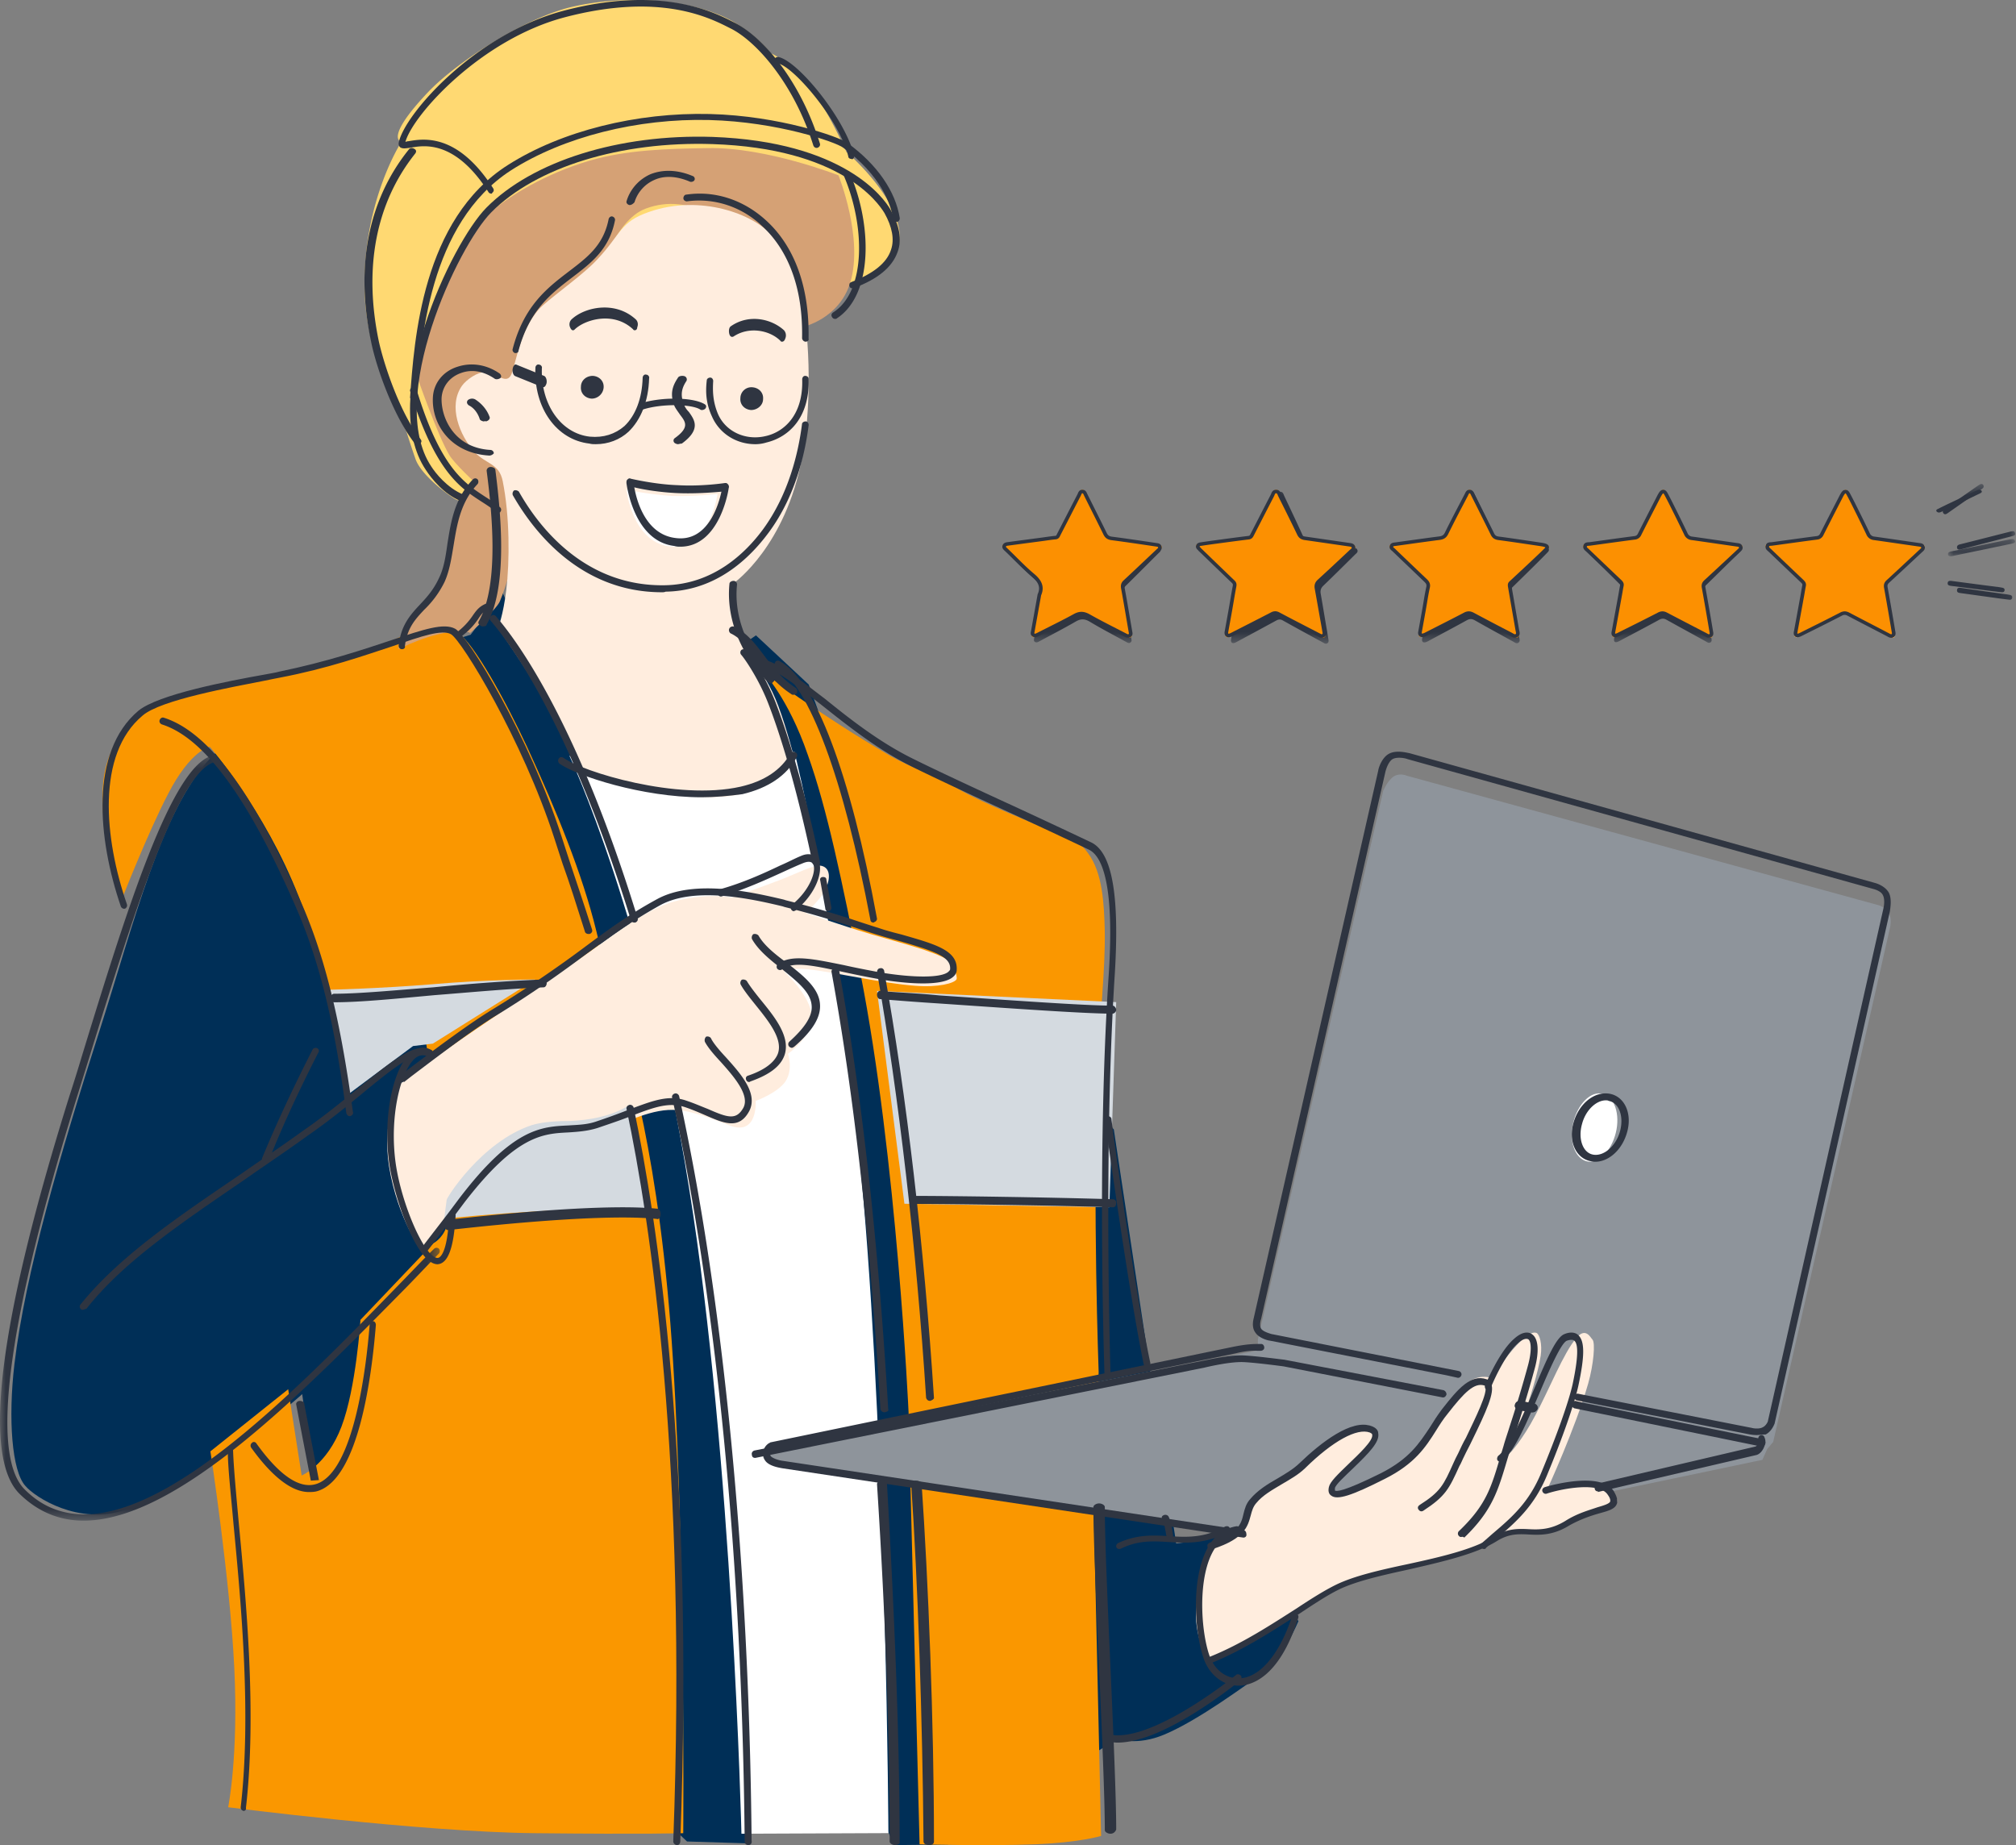 <svg width="177" height="162" xmlns="http://www.w3.org/2000/svg" xmlns:xlink="http://www.w3.org/1999/xlink"><rect width="100%" height="100%" fill="#808080" stroke="none"/><defs><path id="a" d="M0 .312h38.613v67.2H0z"/><path id="c" d="M.299.492h88.633v14.026H.299z"/><path id="e" d="M.029.332H5.92v1.509H.03z"/></defs><g fill="none" fill-rule="evenodd"><path d="M50.793 66.71l15.578-10.926 4.632 4.317 5.42 14.976L97.79 99.166l5.474 36.346s1.842-.159 3.105-.533c1.263-.372 2-1.065 2-1.065l5.631 8.42s-1.421 3.411-3.21 4.637c-1.421.96-5.526 4.05-8.58 5.329-2.42 1.013-4.104.373-4.104.373l-14.894 9.274-4.684.053-3.526-7.408-6.841-.533-2.685 7.782-5.157-.16-32.63-30.858-1.157-8.42s-8.526 7.727-15.631 10.179c-3.947 1.332-7.79-1.066-8.684-2.133-1.157-1.278-1.526-5.808-.947-10.711.947-7.942 4-18.388 7.473-29.26 3-9.379 5.421-19.398 9.79-23.982C23.952 60.9 41.32 55.73 41.32 55.73L44.11 52l6.683 14.71z" fill="#002F57"/><path d="M50 66.37L69.746 66s3.97 15.57 6.06 39.267c2.037 23.75 2.194 55.68 2.194 55.68L65.097 161s-.784-33.039-4.597-56.683C56.74 80.672 50 66.37 50 66.37" fill="#FFF"/><path d="M67 59s4.615 3.524 11.161 7.363c1.664.947 4.132 1.841 5.85 2.84 2.575 1.473 6.6 2.999 9.068 4.103 1.395.631 1.77.631 2.468 1.63 1.234 1.684 1.395 4.313 1.449 6.838.054 3.471-.43 7.258-.644 12.833-.429 11.256.108 25.877.108 25.877l-.43 12.203.644 28.506s-1.824.579-5.85.737c-3.97.158-10.087 0-10.087 0l-.966-37.922s-1.02-22.353-4.239-38.605c-1.61-8.047-2.898-14.359-4.615-19.145C69.2 61.262 67 59 67 59M13.095 62.126c2.044-1.006 12.476-2.966 18.123-4.555 3.226-.9 6.345-3.707 8.926-2.066 1.452.9 4.302 6.144 6.13 10.063 2.582 5.614 4.84 11.122 6.077 16.154 1.829 7.415 2.151 9.268 2.151 9.268s3.012 8.156 4.356 25.21c1.345 17.054 1.13 44.753 1.13 44.753s-3.066.106-13.068 0c-10.002-.106-26.888-2.277-26.888-2.277s.915-4.45.538-12.235c-.376-7.838-2.097-19.013-2.097-19.013l6.83-5.455 1.182 7.574s2.205-.9 3.496-4.29c1.29-3.39 1.667-9.375 1.667-9.375l6.399-6.726s.753-.37 1.13-1.377c.376-1.007.322-2.7.322-2.7l-2.097-13.56s-.377-.529-2.151.53c-1.775 1.06-4.893 3.708-4.893 3.708s-1.13-9.48-4.141-17.055c-2.958-7.573-7.798-13.134-7.798-13.134s-1.667.265-3.657 4.131c-1.828 3.496-4.194 9.586-4.194 9.586s-1.936-6.143-1.506-10.592c.377-3.866 3.012-6.09 4.033-6.567" fill="#FA9700"/><path d="M35.246 12.454s-1.595-.21 2.339-4.365C40.19 5.355 46.144 1.57 50.13.623c4.465-1.052 9.569-.737 13.025.683 2.817 1.157 4.518 3.365 4.518 3.365s1.755.737 3.403 2.893c1.648 2.155 3.243 5.784 3.243 5.784s4.572 3.89 4.678 7.361c.106 2.945-3.987 4.312-3.987 4.312l-22.435-1.893S44.23 46.422 39.924 43.793c-.692-.42-2.977-2.104-3.456-3.523a86.094 86.094 0 01-.797-2.419s-3.562-6.205-3.669-12.515c-.106-7.782 3.244-12.882 3.244-12.882" fill="#FFD972"/><path d="M43.168 18.568c1.448-1.3 4.705-3.329 8.633-4.472 3.205-.937 6.772-1.04 10.34-1.093 5.117-.104 11.476 2.392 11.476 2.392s2.222 5.513 1.033 9.414c-.982 3.224-4.187 3.9-4.187 3.9s-5.997-13.262-13.75-10.401c-5.584 2.028-6.773 20.23-10.288 25.378-.31.469-1.344 6.293-2.533 9.101-.258.676-2.636 2.809-2.636 2.809s.103-.156-1.034-.156C37.844 55.492 35 57 35 57s-.052-1.196.879-2.497c.671-.936 2.015-1.976 2.584-3.172.879-1.768 1.086-4.16 1.654-5.772.724-2.08 1.654-3.12 1.654-3.12s-1.912-1.769-2.326-2.497c-.982-1.612-2.843-6.917-2.843-6.917s2.223-10.557 6.565-14.457" fill="#D5A175"/><path d="M40.56 33.873c.363-.523 1.4-1.255 2.073-1.203.933.053 1.866 1.203 2.28.157.415-1.046.83-4.288 2.748-6.014 1.244-1.098 3.68-2.824 4.77-4.027 2.124-2.248 1.969-3.295 4.56-4.183 4.51-1.57 9.227.209 10.782 2.092.83.993 1.917 2.457 2.488 4.863.985 4.393.933 10.669.155 14.643-1.451 7.74-5.909 10.93-5.909 10.93s-.052 2.458.57 4.445c.57 1.988 1.762 3.504 1.762 3.504s.778.994 1.504 2.93c.726 1.934 1.451 4.758 1.451 4.758s-1.503 2.772-6.272 3.19c-5.442.418-12.906-2.406-12.906-2.406s-.934-2.615-2.644-5.753c-1.71-3.085-4.25-6.641-4.25-6.641s.466-1.15.726-3.347c.31-2.563.31-6.485-.311-9.57-.312-1.57-1.452-1.465-2.488-2.563-1.297-1.464-2.333-4.027-1.09-5.805M64.263 78.806s1.978-.7 4.117-1.506c1.444-.538 3.048-1.398 3.69-1.29.641.107.908.752.534 1.774-.32 1.022-1.87 2.366-1.87 2.366s2.726.969 5.774 1.883c2.566.753 5.4 1.452 6.737 2.258.534.323.802 1.453.748 1.668-.16.377-1.657.753-3.635.592-2.941-.215-6.952-1.184-9.465-1.453-1.443-.161-2.031.216-2.031.216s2.352 2.15 2.406 3.926c.053 1.829-2.086 3.281-2.086 3.281s.482 1.344-.214 2.42c-.694 1.022-2.62 1.721-2.62 1.721s.214 3.12-2.299 2.15c-1.176-.429-3.048-1.235-4.545-1.343-2.245-.215-4.385 1.075-6.737 1.775-1.925.537-4.064.483-5.614.967-2.78.861-4.438 3.174-5.989 4.787-2.673 2.797-4.063 5.002-4.063 5.002s-2.193-2.958-2.942-7.583c-.588-3.657.642-6.992.642-6.992s2.139-1.721 5.56-4.088c4.065-2.796 9.626-6.454 12.566-8.605 2.567-1.882 4.385-3.012 6.15-3.55 3.047-.86 5.186-.376 5.186-.376" fill="#FFEDDE"/><path d="M29 86.895s4.391-.105 8.892-.474C42.717 86 47 86 47 86l-9 5.631-1.735.211L30.681 96 29 86.895zM46.676 98.79c1.007-.316 2.383-.369 3.389-.369C53.718 98.263 55.253 97 55.253 97L57 106.158s-4.5-.052-9 .158-9 .684-9 .684l.212-1.63c-.106-.054 3.018-5.106 7.464-6.58M77 87l21 .986L97.398 106l-17.992-.311z" fill="#D4DAE0"/><path d="M121.445 69.415s.422-.945.949-1.26c.526-.315 1.105-.052 1.105-.052l41.506 11.394s.58.21.842.683c.264.472.106 1.207.106 1.207l-10.27 45.211-.528.63-.421.946-13.537 2.835L110.964 135l-43.033-6.511s-.737-.106-.896-.473c-.158-.368.264-.998.264-.998l43.138-8.454v-.945l11.008-48.204z" fill="#8E949B"/><path d="M106.183 135.831s.962.053 2.673-1.642c.481-.477.856-2.225 1.55-2.754.749-.636 2.566-1.8 3.315-2.384 2.191-1.8 4.223-3.919 6.149-3.919.801 0 1.336.742.32 1.907-1.07 1.271-3.743 3.019-3.208 3.708.855 1.111 6.255-1.908 7.966-4.131 1.604-2.066 2.352-4.344 4.17-5.403 1.016-.582 1.818-.212 1.818-.212s2.887-4.396 3.957-3.972c.266.106.534.953.374 2.012-.482 3.02-2.674 8.528-2.674 8.528s1.123-1.218 2.192-3.284c1.23-2.278 2.513-5.562 3.636-6.832.802-.953 1.23 0 1.39.159.267.264.107 2.17-.374 3.866-1.123 3.92-3.582 9.269-3.582 9.269s3.261-.848 4.918-.424c.588.159 1.444 1.324 1.177 1.589-.268.265-1.498.794-2.674 1.112-.427.106-2.887 1.324-3.368 1.377-2.673.159-3.475.159-3.475.159l-3.422 1.694s-1.764.53-4.758 1.219c-1.818.423-4.65.635-6.63 1.854L106.184 146s-1.284-1.96-1.177-4.555c.268-3.549 1.177-5.614 1.177-5.614" fill="#FFEDDE"/><path d="M154.228 126c-.315 0-.525-.053-.577-.053l-15.22-2.993c-.157-.053-.262-.21-.21-.368.053-.158.21-.263.368-.21l15.22 2.994c.157.052.682.105.944-.053.263-.105.472-.473.472-.578l10.13-44.958c.052-.21.156-.84-.053-1.208-.158-.315-.63-.472-.84-.525L123.58 66.651c-.263-.105-.945-.21-1.313 0-.367.21-.576.893-.629 1.103l-10.916 48.057c-.053.157-.158.578 0 .84.157.263.735.42.892.473l16.48 3.256c.157.053.262.21.21.368-.053.157-.21.263-.368.21l-.945-.21-15.534-3.046c-.105 0-.945-.21-1.26-.736-.368-.525-.105-1.26-.105-1.313l10.916-48.004c0-.105.263-1.103.945-1.471.682-.367 1.68-.053 1.784-.053l40.883 11.398s.84.21 1.207.84c.315.578.105 1.523.105 1.628l-10.129 45.011c-.052.105-.262.683-.786.945-.315 0-.578.053-.788.053M134.576 124h-.069l-1.218-.21c-.204-.07-.34-.28-.271-.491.067-.21.27-.35.473-.28l1.22.21c.204.07.34.28.271.49-.067.14-.203.281-.406.281M109.164 135l-.368-.054-40.088-6.03c-.315-.054-1.312-.216-1.574-.76-.368-.76.104-1.303.42-1.466.052 0 .052-.054.104-.054l40.77-8.42c.053 0 .998-.216 1.942-.216h.368c.158 0 .262.162.262.326 0 .162-.157.271-.315.271h-.315c-.839-.054-1.836.217-1.836.217l-40.718 8.365c-.105.108-.315.271-.158.652.105.163.63.38 1.102.434l40.404 6.083c.157 0 .262.163.262.326.053.217-.105.326-.262.326M140.279 130.94a.256.256 0 01-.265-.247.36.36 0 01.212-.43l13.899-3.257s.16-.06.265-.307c.053-.123.053-.184 0-.246-.053-.184 0-.369.16-.43.158-.061.318 0 .37.185a.894.894 0 010 .738c-.159.49-.477.736-.689.798L140.28 131c.053-.06 0-.06 0-.06" fill="#2F3541"/><path d="M106.278 136c-.106 0-.264-.051-.264-.204-.053-.152.053-.305.21-.356 2.534-.814 2.746-1.628 2.957-2.543.105-.408.211-.865.58-1.273.634-.763 1.531-1.322 2.428-1.83.686-.407 1.373-.815 1.9-1.323 1.9-1.832 4.592-3.918 6.334-3.257.423.153.58.408.58.611.16.763-.79 1.73-2.216 3.103-.686.662-1.531 1.425-1.584 1.73v.203c.106.102.687.153 4.065-1.526 2.48-1.271 3.325-2.594 4.275-4.019.317-.509.633-1.017 1.056-1.577 1.425-1.831 2.533-3.103 3.906-2.645.21.05.37.203.422.407.317.763-.422 2.39-1.689 4.985-.211.458-.475.916-.686 1.374-.159.305-.264.61-.423.865-.897 1.984-1.214 2.645-3.166 3.917-.159.102-.318.051-.423-.102-.105-.152-.052-.305.105-.406 1.848-1.171 2.112-1.781 2.956-3.663.106-.255.264-.56.423-.865.21-.458.422-.916.686-1.374.845-1.78 1.953-3.968 1.689-4.528 0-.05-.053-.05-.053-.05-.897-.306-1.794.61-3.22 2.442-.422.508-.738 1.017-1.055 1.526-.898 1.424-1.847 2.9-4.486 4.222-2.904 1.475-4.17 1.882-4.699 1.475-.157-.102-.316-.305-.21-.763.105-.458.739-1.068 1.741-2.035.845-.814 2.165-2.035 2.06-2.543 0-.051 0-.102-.212-.204-1.108-.407-3.22.712-5.7 3.154-.581.56-1.32.967-2.006 1.374-.845.508-1.69.967-2.27 1.679-.264.305-.37.661-.475 1.068-.264.967-.528 2.035-3.325 2.951-.106-.051-.159 0-.211 0" fill="#2F3541"/><path d="M128.266 134.946c-.099 0-.148-.054-.197-.108a.304.304 0 01.049-.433c2.365-2.27 2.809-3.784 3.646-6.65l.246-.81c.148-.542.345-1.082.543-1.73a106.992 106.992 0 001.577-5.245c.393-1.406.295-2.217.049-2.38-.198-.108-.542 0-.936.379-1.233 1.082-2.366 3.893-2.366 3.893-.049.162-.246.216-.345.162-.147-.054-.197-.27-.147-.378.049-.108 1.231-2.974 2.562-4.11.838-.756 1.38-.54 1.576-.378.543.378.641 1.514.198 3.082-.493 1.838-1.084 3.73-1.577 5.299-.197.649-.394 1.243-.542 1.73l-.247.81c-.837 2.812-1.33 4.542-3.793 6.921-.148-.108-.198-.054-.296-.054" fill="#2F3541"/><path d="M130.275 136c-.102 0-.153-.053-.204-.106a.29.29 0 01.05-.426c.306-.265.663-.584.969-.85 1.63-1.382 3.159-2.711 4.23-5.315 1.324-3.19 2.394-6.166 2.75-7.76.612-2.87.408-3.615.153-3.827-.102-.107-.357-.107-.662 0-.51.212-1.529 2.551-2.344 4.464-1.12 2.605-2.242 5.262-3.312 6.112-.102.107-.306.054-.408-.053-.101-.105-.05-.319.051-.424.968-.745 2.14-3.455 3.16-5.9 1.171-2.764 1.936-4.518 2.649-4.784.51-.212.968-.16 1.223.106.56.532.56 1.807 0 4.412-.357 1.647-1.427 4.678-2.752 7.866-1.12 2.712-2.7 4.093-4.381 5.528a87.63 87.63 0 00-.969.85c-.05.107-.102.107-.203.107" fill="#2F3541"/><path d="M106.286 146a.293.293 0 01-.266-.156c-.053-.155 0-.312.159-.364 2.87-1.142 5.53-2.909 7.656-4.259 1.33-.883 2.499-1.61 3.456-2.078 1.595-.779 3.881-1.299 6.327-1.818 2.87-.623 5.795-1.299 7.496-2.39 1.17-.727 2.126-.727 3.084-.675.957.052 1.966.052 3.242-.727 1.064-.675 2.074-.935 2.818-1.195.532-.155 1.063-.312 1.116-.519 0-.052.054-.208-.212-.572-.744-1.194-4.147-.519-5.37-.103-.16.052-.319-.052-.372-.208-.053-.156.053-.312.213-.364.478-.155 4.944-1.402 6.06.364.266.467.373.779.266 1.09-.159.468-.744.624-1.488.832-.744.207-1.701.52-2.712 1.09-1.435.884-2.604.831-3.561.78-.958-.052-1.755-.052-2.765.572-1.808 1.142-4.785 1.817-7.709 2.492-2.392.52-4.678 1.04-6.167 1.767-.958.468-2.074 1.194-3.403 2.078-2.18 1.402-4.838 3.169-7.762 4.363h-.106zM98.122 153c-.316 0-.633-.056-.897-.111-.159-.056-.264-.222-.211-.389.052-.166.211-.277.37-.221 3.694.832 11.083-5.163 11.136-5.218.106-.112.317-.056.422.055.106.112.053.333-.052.444-.317.222-6.651 5.44-10.768 5.44" fill="#2F3541"/><path d="M97.5 161c-.25 0-.5-.157-.5-.314 0-2.769-.25-8.517-.5-14.16-.25-5.59-.5-11.443-.5-14.212 0-.157.25-.314.5-.314s.5.157.5.314c0 2.769.25 8.57.5 14.16s.5 11.39.5 14.16c-.083.21-.25.366-.5.366M97.29 121c-.159 0-.265-.106-.317-.264 0-.212-.69-19.397.37-35.147.531-8.14-.636-10.465-1.75-10.994a791.805 791.805 0 00-7.003-3.276c-3.342-1.533-6.737-3.118-8.434-3.964-3.024-1.48-5.676-3.594-8.01-5.444-1.963-1.533-3.66-2.854-4.934-3.33-.159-.052-.212-.211-.212-.37.053-.158.212-.211.371-.211 1.38.476 3.077 1.85 5.093 3.383 2.281 1.85 4.933 3.91 7.904 5.337 1.698.846 5.093 2.432 8.435 3.965a807.562 807.562 0 017.002 3.276c1.857.899 2.493 4.704 2.07 11.575-1.009 15.697-.372 34.935-.372 35.094.106.211-.053.317-.213.37" fill="#2F3541"/><path d="M76.675 81c-.156 0-.26-.102-.26-.256-2.337-12.344-5.401-20.642-8.257-22.178-.156-.052-.208-.257-.104-.41.052-.154.26-.205.415-.103 3.064 1.64 6.18 9.835 8.517 22.537.052.154-.051.308-.207.359-.052.051-.104.051-.104.051M81.656 123c-.173 0-.288-.104-.345-.26-.863-13.304-2.414-26.556-4.311-37.418 0-.156.115-.312.288-.312.172-.052.344.104.344.26 1.955 10.862 3.506 24.166 4.368 37.47 0 .104-.172.208-.344.26M81.583 162c-.25 0-.5-.106-.5-.317-.083-10.526-.5-22.85-1.083-31.366 0-.158.166-.317.416-.317.25 0 .5.106.5.265C81.5 138.833 82 151.157 82 161.683c0 .211-.167.317-.417.317M59.448 162c-.169 0-.337-.158-.337-.317 1.235-33.103-2.02-54.5-4.096-64.299-.057-.159.056-.317.224-.37.168-.053.337.053.392.211 2.077 9.799 5.332 31.249 4.097 64.458 0 .159-.112.317-.28.317M51.617 82c-.106 0-.264-.106-.264-.212-.738-2.33-1.372-4.343-1.952-5.932-.264-.848-.528-1.589-.739-2.277-2.796-8.633-8.126-17.372-9.075-17.902-.792-.424-2.533.16-5.118 1.06-2.427.794-5.699 1.96-9.867 2.753-.316.054-.791.16-1.32.265-2.953.583-9.18 1.695-10.762 3.072-4.064 3.39-3.378 10.805-1.373 16.578.053.159-.052.318-.158.37-.158.054-.317-.052-.369-.158-2.058-5.985-2.744-13.612 1.53-17.213 1.741-1.43 7.81-2.596 11.08-3.178.528-.106.95-.159 1.32-.265 4.115-.848 7.439-1.96 9.813-2.754 2.85-.954 4.59-1.536 5.593-1.007 1.16.636 6.543 9.534 9.34 18.22.21.688.474 1.43.738 2.277.527 1.589 1.213 3.602 1.952 5.932.053.16-.053.318-.21.371h-.16z" fill="#2F3541"/><path d="M30.722 98c-.159 0-.264-.107-.317-.27-.74-5.66-1.85-12.237-4.442-18.113-4.176-9.595-8.036-14.824-11.737-16.01-.16-.054-.265-.216-.212-.377.052-.162.212-.27.37-.216 3.913 1.24 7.878 6.577 12.108 16.334 2.591 5.93 3.701 12.615 4.495 18.275.052.161-.053.324-.265.377.053 0 0 0 0 0M27.114 131c-1.484 0-3.215-1.328-5.045-3.875a.314.314 0 01.05-.442c.098-.111.296-.111.395.055 2.028 2.823 3.809 4.04 5.293 3.543 3.264-1.108 4.352-10.185 4.65-14.005 0-.165.147-.276.296-.276.148 0 .247.166.247.332-.396 4.926-1.583 13.395-5.045 14.557-.297.111-.593.111-.84.111" fill="#2F3541"/><path d="M23.29 102h-.108c-.162-.049-.216-.193-.162-.338 1.24-2.99 2.696-6.124 4.42-9.5.055-.144.27-.192.378-.144.162.048.216.241.162.338-1.725 3.375-3.181 6.51-4.367 9.5-.054.047-.215.144-.323.144M27.29 130s-.838-4.322-1.29-6.718c0-.141.13-.282.323-.282s.387.094.387.234c.451 2.397 1.29 6.719 1.29 6.719l-.71.047zM21.382 159c-.167-.053-.25-.16-.25-.32.963-8.252 0-18.262-.63-24.864-.25-2.823-.502-5.005-.502-6.496 0-.16.084-.32.21-.32a.26.26 0 01.251.266c.042 1.438.251 3.674.502 6.443.629 6.655 1.592 16.665.629 25.025.042.16-.084.266-.21.266M67.674 60c-.121 0-.182-.053-.242-.106-2.42-2.435-3.69-5.612-3.388-8.63 0-.158.182-.264.363-.264.182 0 .303.16.303.318-.303 2.859.907 5.823 3.206 8.152.12.106.12.318-.06.424-.061.106-.122.106-.182.106" fill="#2F3541"/><path d="M69.654 61c-.062 0-.124 0-.186-.062-1.423-.924-2.227-2.094-3.031-3.08-.743-.987-1.362-1.787-2.228-2.22-.186-.06-.248-.307-.186-.43.062-.185.31-.247.433-.185 1.052.493 1.794 1.418 2.537 2.403.743.986 1.547 2.095 2.846 2.958.186.123.186.308.124.493-.124.061-.186.123-.31.123M58.117 52c-7.162 0-11.279-5.343-13.096-8.527a.389.389 0 01.107-.411c.16-.052.32 0 .428.103 1.764 3.133 5.826 8.373 12.882 8.219 4.17-.103 7.003-2.775 8.607-4.983 2.191-3.03 3.047-6.627 3.367-9.144 0-.154.16-.257.32-.257.161 0 .268.154.268.308-.32 2.569-1.176 6.267-3.475 9.4-2.459 3.34-5.559 5.19-9.087 5.24-.107.052-.214.052-.32.052M59.513 39a.603.603 0 01-.277-.105.265.265 0 010-.42c1.314-.944.968-1.416.484-2.045-.138-.21-.346-.473-.484-.735-.484-1.154-.138-1.888.277-2.518.069-.157.346-.21.553-.157a.303.303 0 01.208.42c-.346.524-.623 1.154-.208 2.098.07.21.208.42.415.63.484.681 1.107 1.52-.622 2.78-.139 0-.277.052-.346.052M43.77 45c-.05 0-.153 0-.204-.05-.408-.342-.868-.637-1.326-.931-1.89-1.226-4.032-2.649-6.227-9.663-.05-.147.051-.294.204-.343.154-.049.307.049.358.196 2.092 6.867 4.184 8.191 5.97 9.369.46.294.919.588 1.378.98a.29.29 0 010 .393c0 .049-.05.049-.153.049M73.322 28a.293.293 0 01-.266-.158c-.107-.157-.054-.315.106-.42 2.932-1.892 2.772-7.725.906-12.034-.053-.158 0-.316.16-.368.16-.053.32 0 .374.157 1.972 4.52 2.079 10.668-1.12 12.77-.053.053-.106.053-.16.053M68.67 30c-.055 0-.11 0-.164-.091-.93-.912-2.735-1.276-4.102-.365-.165.091-.329 0-.383-.273-.055-.274 0-.547.163-.638 1.587-1.094 3.556-.637 4.65.364a.69.69 0 01.109.73c-.054.182-.164.273-.273.273M55.737 28.997c-.052 0-.104 0-.156-.085-1.721-1.614-4.223-.85-5.11 0-.156.17-.312.085-.417-.17a.632.632 0 01.105-.68c1.147-1.103 3.857-1.698 5.682 0 .157.17.209.425.105.68 0 .17-.105.255-.209.255" fill="#2F3541"/><path d="M59 43.545c-1.974-.12-4-.545-4-.545s.506 4.543 3.747 4.968C62.29 48.452 63 43.364 63 43.364s-2.026.242-4 .181" fill="#FFF"/><path d="M55.69 42.789c.213 1.207 1.01 4.13 3.613 4.448 2.816.382 3.772-2.86 4.037-4.067-.743.064-2.284.19-3.824.127-1.541-.063-3.081-.317-3.825-.508M59.728 48c-.159 0-.318 0-.531-.064C55.584 47.492 55 42.407 55 42.407c0-.127 0-.254.106-.317.053-.064.16-.127.266-.064 0 0 2.125.509 4.144.572 2.071.127 4.143-.19 4.143-.19.106 0 .16 0 .266.127.053.063.106.19.053.317 0 .064-.744 5.148-4.25 5.148M42.975 40c-.064 0-.064 0 0 0-3.44-.199-5.096-2.783-4.968-5.118.064-1.242.891-2.286 2.165-2.683 1.21-.398 2.548-.199 3.695.596.127.1.191.298.064.398-.128.1-.383.149-.51.05-.956-.647-1.975-.845-2.93-.498-1.02.348-1.657 1.193-1.72 2.187-.064 1.64 1.02 4.372 4.268 4.571a.31.31 0 01.318.298.548.548 0 01-.382.199" fill="#2F3541"/><path d="M42.506 37c-.158 0-.394-.117-.394-.235-.158-.469-.474-.939-.947-1.173-.157-.117-.237-.293-.08-.47a.6.6 0 01.632-.058c.552.352 1.026.88 1.262 1.525.08.176-.078.352-.315.411-.079-.059-.158 0-.158 0M66.996 35.041c.052-.559-.367-.999-.943-1.038a.965.965 0 00-1.049.959c-.052.559.367.998.943 1.038.524 0 1.049-.4 1.049-.959M45.262 31h-.05c-.15-.052-.25-.21-.199-.366.997-3.822 3.091-5.392 4.936-6.805 1.645-1.256 3.041-2.303 3.49-4.606.05-.157.2-.262.349-.21.149.053.25.21.199.368-.498 2.512-2.094 3.715-3.74 4.971-1.844 1.414-3.788 2.88-4.736 6.49 0 .106-.15.158-.249.158M42.376 55c-.07 0-.14 0-.14-.055-.21-.055-.28-.274-.21-.384 1.886-3.24 1.118-9.992.7-13.232 0-.164.139-.329.349-.329.208 0 .419.11.419.275.418 3.294 1.187 10.157-.769 13.56 0 .11-.14.165-.35.165" fill="#2F3541"/><path d="M40.257 56c-.101 0-.152-.048-.202-.096-.1-.096-.05-.289.05-.385a6 6 0 001.413-1.491c.303-.433.555-.77 1.11-1.01.151-.048.303 0 .353.144.05.145 0 .289-.151.337-.404.192-.606.481-.858.865-.302.434-.706.963-1.564 1.588 0 0-.1.048-.151.048M55.305 18h-.058c-.174-.05-.29-.2-.232-.35.232-.8.868-1.8 2.084-2.35.753-.3 2.026-.549 3.706.15.173.05.231.25.173.35-.058.15-.29.2-.406.15-1.157-.5-2.257-.55-3.125-.15a3.125 3.125 0 00-1.737 1.95c-.116.15-.29.25-.405.25M52.996 34.04c.052-.56-.367-1-.944-1.04-.576 0-1.048.4-1.048.96-.052.56.367 1 .943 1.04.524 0 .996-.4 1.049-.96M7.274 115c-.054 0-.108 0-.162-.05-.107-.101-.161-.253-.053-.404 3.336-4.142 8.286-7.527 14.097-11.468 1.722-1.212 3.551-2.424 5.434-3.788 1.83-1.263 3.444-2.577 4.844-3.738 3.067-2.476 5.057-4.092 6.402-3.385.162.05.216.253.108.404-.054.152-.27.202-.43.101-.969-.505-3.068 1.162-5.704 3.335-1.399 1.16-3.013 2.474-4.843 3.738-1.883 1.363-3.712 2.576-5.434 3.788-5.757 3.94-10.708 7.275-13.936 11.366-.162.051-.27.101-.323.101" fill="#2F3541"/><path d="M35.32 95c-.105 0-.157-.054-.263-.107-.105-.108-.052-.323.053-.43l.685-.538c2.845-2.15 5.531-4.137 7.48-5.32a103.868 103.868 0 007.955-5.373c2.16-1.612 4.003-2.955 6.48-4.299 3.265-1.772 8.375-.591 11.114.054l.159.054a86.417 86.417 0 015.794 1.666c.79.268 1.633.537 2.476.806.632.215 1.264.376 1.897.537 3.002.86 4.951 1.397 4.846 3.117 0 .268-.158.483-.369.645-1.16.913-4.899.43-6.426.16a86.16 86.16 0 01-3.214-.644c-2.529-.538-4.372-.968-5.32-.215-.159.107-.317.054-.422-.054-.105-.161-.053-.322.053-.43 1.211-.86 3.108-.43 5.794.108.949.215 2.055.43 3.213.645 2.951.483 5.322.483 5.953-.054.106-.108.158-.161.158-.215.106-1.129-1.422-1.612-4.372-2.472-.58-.161-1.211-.322-1.896-.537-.896-.269-1.686-.538-2.529-.807a77.226 77.226 0 00-5.742-1.665l-.158-.054c-2.687-.645-7.691-1.773-10.746-.107-2.424 1.343-4.267 2.686-6.427 4.244-2.107 1.56-4.53 3.333-7.955 5.428-1.949 1.182-4.583 3.17-7.427 5.32l-.685.537c-.053-.054-.106 0-.158 0" fill="#2F3541"/><path d="M69.517 92a.443.443 0 01-.226-.106.309.309 0 010-.425c1.353-1.221 2.03-2.23 1.973-3.132-.056-1.22-1.296-2.176-2.593-3.237-1.014-.797-2.085-1.646-2.65-2.655a.397.397 0 01.114-.424c.169-.053.338 0 .45.106.508.902 1.523 1.698 2.537 2.442 1.353 1.061 2.819 2.175 2.875 3.662.056 1.115-.677 2.282-2.198 3.61-.113.105-.226.159-.282.159" fill="#2F3541"/><path d="M65.776 95c-.108 0-.216-.05-.27-.202-.054-.151 0-.303.162-.353 1.509-.505 2.371-1.211 2.64-1.968.432-1.311-.915-2.926-2.047-4.338-.485-.606-.97-1.211-1.24-1.716a.375.375 0 01.108-.403.44.44 0 01.431.1c.27.455.701 1.01 1.186 1.614 1.24 1.514 2.641 3.23 2.155 4.844-.323 1.01-1.293 1.766-3.017 2.372-.054.05-.108.05-.108.05" fill="#2F3541"/><path d="M37.317 110c-.052 0-.104 0-.208-.056-.104-.111-.156-.278-.052-.445.936-1.224 1.718-2.226 2.394-3.116l.833-1.113c4.737-6.234 7.236-6.345 9.63-6.457.781-.055 1.562-.055 2.395-.333a59.365 59.365 0 002.915-1.058c2.082-.779 3.487-1.336 5.05-.779.676.223 1.3.501 1.873.723 1.77.78 2.499 1.002 3.123-.11.573-1.114-.833-2.728-1.978-4.008-.624-.668-1.145-1.28-1.405-1.78a.454.454 0 01.104-.446.387.387 0 01.416.111c.209.445.729 1.057 1.301 1.67 1.302 1.447 2.864 3.172 2.083 4.73-.885 1.67-2.187 1.113-3.852.39-.52-.223-1.145-.5-1.822-.724-1.406-.445-2.655 0-4.685.78-.833.333-1.822.667-2.967 1.057-.885.278-1.718.334-2.55.39-2.239.111-4.581.222-9.162 6.177l-.833 1.113c-.677.89-1.457 1.892-2.395 3.117-.052.111-.156.167-.208.167" fill="#2F3541"/><g transform="translate(0 66)"><mask id="b" fill="#fff"><use xlink:href="#a"/></mask><path d="M7.341 67.512c-2.073 0-3.99-.74-5.648-2.377-3.264-3.275-1.814-15.053 4.405-34.914a141.2 141.2 0 001.088-3.486C11.072 14.058 15.114 1.012 18.74.325c.156-.052.31.053.363.211.051.16-.052.317-.207.37-3.265.634-7.41 14.103-11.09 26.04L6.72 30.433C.708 49.817-.898 61.702 2.16 64.765c7.824 7.87 22.333-7.13 32.956-18.064 1.036-1.057 2.02-2.113 3.005-3.064a.31.31 0 01.415 0 .328.328 0 010 .423c-.933.95-1.918 2.007-2.954 3.064-8.706 8.82-19.898 20.388-28.241 20.388" fill="#2F3541" mask="url(#b)"/></g><path d="M69.694 80c-.102 0-.154-.057-.205-.113-.103-.113-.052-.34.051-.453 1.593-1.3 2.159-2.997 1.85-3.562-.154-.283-.514-.227-.822-.113-.565.226-1.182.508-1.799.791-1.49.679-3.34 1.527-5.396 2.15-.155.055-.308-.057-.36-.227a.326.326 0 01.205-.396c2.005-.565 3.752-1.357 5.294-2.092.668-.283 1.285-.622 1.85-.849.668-.283 1.234-.113 1.49.396.463.905-.153 2.885-2.003 4.411-.052 0-.103.057-.155.057M100.667 119.946c-.159 0-.266-.109-.266-.217-1.435-7.045-3.348-21.241-3.401-21.404 0-.162.106-.325.266-.325.16 0 .319.108.319.271 0 .163 1.913 14.306 3.401 21.35.053.162-.053.325-.212.379-.053-.054-.107-.054-.107-.054M38.417 111c-1.788 0-3.78-5.71-4.24-8.814-.562-3.936.255-8.26 1.84-9.7.51-.444 1.02-.61 1.582-.388a.32.32 0 01.205.388c-.051.166-.205.277-.358.221-.358-.11-.715-.055-1.073.278-1.225 1.163-2.196 5.1-1.634 9.146.51 3.603 2.554 8.315 3.678 8.315.204 0 .868-.333 1.021-3.77 0-.166.153-.332.307-.277.153 0 .255.167.255.333-.153 2.827-.664 4.213-1.583 4.268M70.73 30c-.155 0-.31-.161-.31-.322.103-5.381-1.867-8.34-3.526-9.847-1.814-1.722-4.25-2.475-6.583-2.152-.155 0-.311-.108-.311-.27 0-.16.104-.322.26-.322 2.54-.377 5.08.484 7.05 2.313 1.762 1.615 3.784 4.735 3.68 10.33.051.162-.104.27-.26.27" fill="#2F3541"/><path d="M40.566 44h-.104c-1.51-.632-2.553-1.95-3.074-2.74-4.22-6.27 2.24-19.915 5.314-23.023 4.063-4.11 11.669-6.48 19.848-6.217 11.564.421 15.055 5.374 15.628 6.375.781 1.37 1.042 2.634.625 3.74-.469 1.317-1.72 2.371-3.855 3.161-.156.053-.313 0-.365-.157-.052-.158 0-.316.157-.37 1.928-.737 3.125-1.685 3.49-2.844.312-.896.104-2.002-.573-3.214-.573-.949-3.855-5.69-15.107-6.06-8.023-.262-15.472 2.003-19.431 6.007-2.918 2.95-9.22 16.332-5.262 22.287.365.579 1.407 1.896 2.813 2.475.156.053.208.211.156.37 0 .157-.104.21-.26.21" fill="#2F3541"/><path d="M36.577 35L36 34.947c.367-5.103 1.049-15.677 8.6-20.464 4.72-3 11.327-4.63 17.725-4.473 6.135.158 11.326 2 12.06 2.526 2.622 1.894 4.248 4.261 4.615 6.628 0 .159-.105.316-.262.316-.158 0-.315-.105-.315-.262-.21-1.263-1.048-3.789-4.405-6.261-.63-.474-5.716-2.262-11.746-2.42-6.293-.158-12.796 1.473-17.41 4.419-7.237 4.682-7.918 15.046-8.285 20.044" fill="#2F3541"/><path d="M36.69 39a.512.512 0 01-.306-.105c-1.9-2.472-3.372-6.732-3.801-8.888-1.41-6.626-.245-12.464 3.311-16.882.122-.157.306-.157.49-.052.184.105.184.263.062.42-3.434 4.313-4.537 9.993-3.189 16.462.49 2.208 1.901 6.363 3.68 8.624.122.158.06.316-.123.421 0-.053-.062 0-.123 0" fill="#2F3541"/><path d="M43.137 17a.29.29 0 01-.264-.157c-2.954-4.602-5.696-4.08-6.856-3.87-.422.053-.686.105-.897-.052a.45.45 0 01-.106-.419c.475-2.405 6.593-9.465 14.452-11.556 8.544-2.25 13.185.104 14.925.993l.106.052c2.479 1.255 5.749 5.02 7.49 10.616.052.157-.053.314-.211.366-.159.053-.317-.052-.37-.21-1.688-5.386-4.958-9.098-7.225-10.249l-.106-.052c-1.846-.941-6.17-3.138-14.504-.941-7.331 1.934-13.29 8.524-13.976 10.93.052 0 .158-.053.263-.053 1.266-.21 4.272-.784 7.437 4.131.106.157.053.314-.106.419.053.052 0 .052-.052.052" fill="#2F3541"/><path d="M74.734 13.95c-.152 0-.254-.102-.254-.203-.76-3.185-4.86-7.988-6.227-8.19-.152 0-.253-.152-.253-.304 0-.151.152-.253.304-.253 1.67.253 5.873 5.36 6.683 8.646.05.152-.05.303-.203.354 0-.05 0-.05-.05-.05M35.299 57c-.2 0-.299-.16-.299-.32.199-1.758.996-2.664 1.843-3.57.598-.64 1.196-1.279 1.694-2.344.449-.906.598-1.972.748-3.038.299-1.864.598-3.943 2.242-5.648a.288.288 0 01.398 0c.1.107.1.32 0 .426-1.495 1.599-1.794 3.517-2.093 5.329-.199 1.173-.348 2.238-.797 3.25a8.663 8.663 0 01-1.793 2.452c-.797.852-1.495 1.598-1.694 3.197.05.16-.1.266-.249.266M29.334 88c-.167 0-.334-.188-.334-.374 0-.189.167-.376.334-.376 2.229 0 5.405-.312 8.693-.562 3.176-.313 6.463-.563 9.639-.688.167 0 .334.125.334.313 0 .187-.111.375-.279.375-3.12.125-6.407.437-9.583.687-3.399.312-6.52.625-8.804.625M97.679 89c-2.518 0-9.59-.512-15.268-.898a241.363 241.363 0 01-5.143-.384c-.16 0-.268-.192-.268-.385s.16-.385.322-.32c1.446.127 3.268.192 5.142.384 5.679.385 12.697.898 15.215.898.16 0 .321.193.321.384 0 .13-.16.321-.321.321M39.333 108c-.166 0-.277-.163-.333-.408 0-.243.111-.488.278-.488.111 0 12.834-1.548 18.444-.978.167 0 .278.245.278.488 0 .246-.167.49-.333.408-5.5-.57-18.167.978-18.334.978.056 0 0 0 0 0M97.72 106c-5.673-.177-14.37-.294-17.396-.294-.162 0-.324-.177-.324-.353 0-.177.162-.353.324-.353 3.08 0 11.723.117 17.395.294.163 0 .324.177.27.353 0 .235-.107.353-.27.353M66.277 128c-.158 0-.263-.107-.263-.268-.053-.16.052-.321.21-.375l39.326-7.872c.105 0 2.26-.535 3.575-.481 1.209.053 3.522.375 3.627.375l13.985 2.677a.401.401 0 01.263.375c-.053.16-.158.267-.316.267l-13.984-2.73s-2.366-.321-3.523-.376c-1.262-.053-3.417.482-3.417.482L66.33 128h-.053zM134.51 124h-.08l-1.097-.21c-.234-.07-.391-.21-.312-.491a.454.454 0 01.548-.28l1.097.21c.235.07.392.21.314.49a.532.532 0 01-.47.281M154.665 127h-.054l-16.383-3.35c-.161-.057-.268-.23-.214-.404.053-.173.214-.289.374-.231l.75.173 15.634 3.177c.16.057.268.23.214.404-.053.115-.16.231-.32.231M108.735 148c-1.402 0-2.648-1.015-3.116-2.565-.778-2.404-1.038-7.16.52-9.725.623-1.015 1.454-1.55 2.44-1.71.156 0 .312.107.312.267 0 .161-.104.32-.26.32-.83.108-1.505.589-2.025 1.443-1.454 2.352-1.194 6.947-.467 9.192.415 1.335 1.454 2.137 2.596 2.137 1.818 0 3.583-2.03 4.726-5.504.052-.16.208-.214.364-.16.156.053.207.213.156.374-1.715 5.397-4.26 5.931-5.246 5.931" fill="#2F3541"/><path d="M98.259 136a.268.268 0 01-.241-.14c-.048-.142 0-.283.145-.377 1.59-.75 3.037-.704 4.435-.61 1.543.094 3.134.188 4.966-.845.145-.047.29-.047.386.094.096.141.048.281-.097.376-1.976 1.079-3.664.985-5.255.892-1.398-.094-2.7-.141-4.146.563-.097.047-.145.047-.193.047" fill="#2F3541"/><path d="M138.136 98.536c.402-1.623 1.548-2.781 2.58-2.491 1.033.231 1.55 1.796 1.147 3.419-.401 1.622-1.548 2.78-2.58 2.492-1.032-.29-1.548-1.797-1.147-3.42" fill="#FFF"/><path d="M140.992 96.608c-.861 0-1.784.882-2.092 2.074-.37 1.296.061 2.54.984 2.696.924.156 1.97-.726 2.34-2.022.369-1.296-.062-2.54-.985-2.696-.062-.052-.185-.052-.247-.052M140.07 102c-.123 0-.246 0-.43-.052-1.293-.26-1.97-1.762-1.478-3.421.493-1.66 1.846-2.748 3.2-2.489 1.294.26 1.97 1.763 1.478 3.422-.431 1.503-1.6 2.54-2.77 2.54M71.605 75.948c-.163 0-.272-.104-.272-.209-1.522-7.193-2.935-11.52-3.86-13.917-.815-2.137-2.066-3.962-2.392-4.327a.308.308 0 010-.417c.109-.104.326-.104.435 0 .49.521 1.74 2.45 2.556 4.535.924 2.398 2.391 6.829 3.914 14.022.054.156-.055.313-.218.365l-.163-.052zM72.704 80c-.148 0-.247-.1-.247-.25l-.444-2.45c-.05-.15.049-.3.247-.3.148 0 .296.05.296.25L73 79.7c0 .15-.099.3-.296.3M77.673 124a.384.384 0 01-.374-.257c-.873-14.625-2.305-27.556-4.299-38.435a.31.31 0 01.312-.308c.186 0 .373.103.373.257 1.994 10.878 3.427 23.81 4.3 38.486.061.103-.063.206-.312.257M78.588 162c-.239 0-.477-.156-.477-.313 0-8.495-.317-19.022-1.111-31.374 0-.157.159-.313.397-.313.238 0 .476.104.476.26.715 12.352 1.111 22.932 1.111 31.427.08.157-.158.313-.396.313M55.663 81c-.107 0-.269-.106-.269-.211-5.164-16.737-10.329-23.97-12.319-26.293a.276.276 0 01.054-.423.288.288 0 01.43.054c2.044 2.375 7.263 9.661 12.427 26.503.054.159-.054.317-.215.37h-.108zM65.712 162c-.166 0-.332-.106-.332-.318-.221-24.52-2.49-47.715-6.365-65.297-.056-.16.054-.318.22-.371.167-.053.333.053.388.212 3.875 17.635 6.145 40.83 6.366 65.403a.291.291 0 01-.277.371" fill="#2F3541"/><path d="M61.579 70c-5.14 0-10.934-1.862-12.465-2.957-.11-.11-.164-.274-.054-.439.109-.163.273-.163.437-.054 1.64 1.205 9.95 3.779 15.526 2.519 2.132-.493 3.554-1.479 4.373-2.902.055-.165.274-.22.438-.11.164.055.218.274.11.438-.876 1.588-2.461 2.683-4.757 3.231-1.203.164-2.405.274-3.608.274M52.308 39c-.206 0-.36 0-.566-.055-2.881-.33-4.888-3.137-4.734-6.66 0-.164.155-.329.31-.274.153 0 .308.165.256.33-.103 3.192 1.698 5.723 4.22 5.998 1.183.11 2.212-.22 3.035-.935.978-.936 1.544-2.422 1.595-4.237 0-.166.154-.33.31-.276.153 0 .307.165.256.33-.052 1.982-.72 3.633-1.8 4.678-.773.716-1.801 1.101-2.882 1.101" fill="#2F3541"/><path d="M61.658 36c-.063 0-.126 0-.19-.052-.76-.471-3.355-.523-5.001 0-.19.052-.38 0-.443-.157-.064-.157 0-.314.19-.366 1.772-.575 4.558-.575 5.634.052.19.105.19.262.064.418a.525.525 0 01-.254.105M66.318 39c-1.644 0-3.135-.908-3.803-2.42-.566-1.21-.566-2.269-.463-3.177 0-.15.155-.252.309-.252s.256.152.256.303c-.05.807-.05 1.764.412 2.874.668 1.563 2.416 2.37 4.164 1.966 1.644-.353 3.34-1.865 3.238-4.991 0-.152.103-.303.257-.303.154 0 .308.1.308.252.103 3.48-1.799 5.143-3.7 5.597-.31.1-.669.151-.978.151M47.695 34h-.05l-2.437-.988c-.147-.09-.244-.36-.195-.63.048-.269.195-.448.341-.359l2.438.989c.147.09.244.36.195.629-.048.18-.146.359-.292.359M102.716 135a.333.333 0 01-.324-.203s-.162-1.137-.378-1.502c-.054-.122.054-.244.216-.284.162-.041.324.04.378.162.216.446.378 1.542.378 1.583.054.122-.054.244-.27.244.054 0 0 0 0 0" fill="#2F3541"/><g transform="translate(88 42)"><mask id="d" fill="#fff"><use xlink:href="#c"/></mask><path d="M82.78 3.152c.108-.013.192-.076.279-.137.48-.337.96-.669 1.438-1.008.507-.359 1.008-.725 1.515-1.084.12-.085.199-.186.12-.327-.083-.146-.212-.117-.334-.041-.08.05-.158.1-.235.153-.633.442-1.267.883-1.899 1.327-.326.229-.648.463-.968.7-.086.064-.16.148-.104.274.037.08.098.133.187.143M84.11 9.61c-.108-.001-.263-.016-.287.185-.026.215.125.252.286.274 1.035.143 2.07.288 3.105.43.392.054.783.106 1.175.153.121.015.246-.002.276-.153.033-.168-.068-.24-.212-.266-.092-.017-.182-.037-.274-.05l-1.311-.181-2.758-.392m-.027-3.353l.147-.04 4.193-1.08c.125-.032.248-.064.37-.103.1-.032.16-.104.132-.217-.025-.1-.081-.18-.192-.175a1.353 1.353 0 00-.273.044c-.96.242-1.919.486-2.878.73L84.06 5.8c-.15.039-.262.12-.236.299.02.132.122.162.259.157M20.075 14.19c-.002.28.165.352.466.19a678.6 678.6 0 003.519-1.902c.204-.111.368-.116.582.004 1.164.654 2.337 1.29 3.509 1.928.12.066.245.165.39.067.162-.11.097-.282.075-.427-.07-.461-.152-.919-.23-1.378-.142-.848-.282-1.697-.43-2.544-.049-.28.011-.492.227-.7.934-.897 1.854-1.813 2.776-2.726.113-.112.288-.213.218-.41-.064-.182-.251-.186-.413-.21-1.274-.195-2.549-.392-3.824-.584-.246-.037-.408-.139-.523-.392-.54-1.192-1.103-2.375-1.663-3.559-.072-.152-.099-.368-.331-.366-.231.002-.253.222-.326.373a908.03 908.03 0 00-1.784 3.66c-.06.124-.13.206-.282.226-.875.112-1.749.237-2.622.36-.495.07-.99.142-1.482.223-.122.02-.272.023-.332.163-.065.155.079.234.152.334.035.047.081.084.122.126.935.953 1.868 1.907 2.806 2.856.121.122.153.235.12.411-.126.693-.23 1.39-.345 2.085-.123.731-.25 1.461-.375 2.192M2.796 14.06c-.033.138-.028.236.062.296.138.091.263.022.39-.046 1.072-.58 2.157-1.133 3.21-1.745.455-.264.799-.233 1.242.032 1.044.626 2.126 1.188 3.193 1.774.112.062.228.132.359.04.134-.096.096-.22.073-.355-.22-1.332-.424-2.668-.659-3.997-.046-.267-.015-.443.179-.633.96-.942 1.908-1.897 2.86-2.847.1-.098.233-.175.183-.353-.05-.179-.212-.18-.34-.2-1.286-.202-2.571-.406-3.86-.583-.292-.04-.453-.162-.577-.429-.554-1.198-1.126-2.39-1.688-3.585-.066-.14-.104-.31-.29-.315-.198-.005-.222.187-.287.32C6.256 2.64 5.67 3.85 5.08 5.057c-.065.133-.097.29-.297.31-.358.034-.714.095-1.07.146-1.035.145-2.07.29-3.106.437-.116.017-.235.048-.29.172-.056.133.024.227.11.313.795.791 1.533 1.644 2.372 2.386.56.495.907 1.032.582 1.814-.014.032-.015.07-.02.105-.19 1.12-.38 2.239-.565 3.32m50.911.067c-.012.264.138.329.434.173 1.178-.623 2.36-1.24 3.528-1.882.24-.131.422-.127.647-.003 1.136.632 2.277 1.254 3.417 1.881.141.078.29.21.448.103.148-.101.087-.29.063-.437a305.603 305.603 0 00-.657-3.996c-.041-.242.008-.404.179-.571.964-.937 1.92-1.883 2.877-2.828.098-.097.232-.187.18-.359-.055-.187-.217-.18-.369-.204-1.298-.196-2.595-.4-3.894-.592-.258-.039-.413-.168-.519-.405-.283-.63-.573-1.257-.867-1.883-.283-.604-.564-1.21-.865-1.803-.158-.313-.326-.304-.497-.007-.03.052-.062.102-.088.155-.575 1.188-1.155 2.374-1.72 3.567-.099.207-.219.303-.443.334-1.3.177-2.598.371-3.897.56-.156.022-.351-.021-.413.186-.059.199.108.301.22.416.93.94 1.86 1.88 2.792 2.817.12.12.229.232.192.431-.067.352-.117.707-.178 1.06-.189 1.096-.38 2.191-.57 3.287m-16.857.032c-.001.264.187.32.51.147 1.144-.616 2.293-1.222 3.43-1.852.26-.143.456-.127.706.015 1.11.63 2.23 1.242 3.347 1.857.15.082.312.227.482.094.168-.131.078-.331.05-.502-.216-1.321-.436-2.64-.65-3.961-.023-.138-.052-.285.07-.405.581-.568 1.163-1.138 1.741-1.71.452-.448.906-.895 1.346-1.355.186-.194.134-.33-.126-.406a2.176 2.176 0 00-.272-.06c-1.251-.194-2.501-.397-3.754-.573-.266-.037-.414-.14-.527-.383-.568-1.22-1.15-2.433-1.727-3.648-.06-.127-.108-.287-.278-.286-.17.001-.213.163-.275.29-.583 1.184-1.18 2.36-1.734 3.558-.144.31-.324.417-.626.458-1.277.174-2.552.367-3.828.55-.149.023-.322.014-.373.201-.048.174.11.25.205.347.919.932 1.84 1.862 2.764 2.787.185.185.297.354.233.655-.145.689-.239 1.389-.356 2.084-.117.696-.237 1.39-.358 2.098" fill="#2F3541" mask="url(#d)"/></g><path d="M124.563 55.693c.124-.69.247-1.367.367-2.044s.217-1.36.366-2.03c.065-.293-.05-.458-.239-.638a551.39 551.39 0 01-2.838-2.716c-.096-.093-.259-.169-.21-.338.052-.183.23-.174.383-.195 1.31-.18 2.618-.367 3.93-.537.31-.04.494-.145.641-.446.569-1.167 1.183-2.313 1.78-3.467.063-.123.108-.28.282-.282.175-.002.224.155.286.278.593 1.184 1.19 2.366 1.773 3.555.116.236.268.337.54.373 1.286.171 2.57.369 3.854.558.094.014.188.033.28.058.266.074.32.207.128.396-.452.448-.917.884-1.382 1.32-.593.558-1.19 1.113-1.786 1.667-.126.117-.096.259-.073.394.22 1.287.446 2.572.668 3.858.029.168.12.362-.051.49-.175.13-.341-.011-.494-.091-1.148-.599-2.298-1.195-3.437-1.809-.256-.138-.458-.154-.724-.015-1.167.614-2.347 1.204-3.521 1.804-.33.17-.524.115-.523-.143" fill="#FC9001"/><path d="M128.953 53.676c.144 0 .289.042.447.127a229.12 229.12 0 002.888 1.52l.469.245.08.046c.145.083.184.093.232.057.046-.034.049-.073.012-.227a2.14 2.14 0 01-.022-.102l-.272-1.566c-.127-.734-.255-1.468-.38-2.201l-.003-.014c-.024-.137-.06-.342.12-.508.56-.52 1.16-1.077 1.746-1.627l.136-.128c.4-.376.815-.765 1.21-1.157a.289.289 0 00.063-.08.346.346 0 00-.117-.05 2.203 2.203 0 00-.255-.052l-.887-.132c-.943-.14-1.917-.286-2.877-.412-.32-.043-.515-.178-.65-.451-.458-.933-.932-1.878-1.391-2.792l-.34-.677-.024-.05c-.056-.118-.075-.135-.111-.135h-.001c-.034 0-.05.01-.106.13l-.03.06c-.153.296-.307.591-.462.886a98.88 98.88 0 00-1.276 2.496c-.157.322-.374.473-.75.522-.9.116-1.816.243-2.702.367l-1.136.157a1.407 1.407 0 01-.067.007c-.146.017-.165.028-.177.072-.007.025-.005.037.088.112.027.022.053.043.076.065a553.934 553.934 0 002.773 2.65c.18.17.364.384.278.767-.1.448-.176.91-.25 1.356l-.106.62-.243 1.35-.114.631c.002.043.011.06.014.063.01.008.09.017.265-.072l1.068-.543c.78-.396 1.585-.805 2.372-1.218a.88.88 0 01.412-.112M133.021 56c-.137 0-.26-.07-.345-.12a1.358 1.358 0 00-.069-.039l-.468-.244c-.95-.495-1.933-1.006-2.892-1.522-.215-.116-.355-.12-.556-.014-.788.413-1.595.823-2.376 1.219-.356.18-.712.361-1.067.543-.243.124-.437.145-.577.063-.076-.045-.167-.141-.166-.341l.002-.026.117-.645c.081-.453.163-.9.242-1.35.037-.205.071-.411.105-.616.075-.451.153-.917.254-1.372.047-.212-.02-.32-.189-.48a533.075 533.075 0 01-2.774-2.651 1.324 1.324 0 00-.056-.048c-.09-.072-.257-.207-.191-.434.073-.255.307-.28.447-.295a2.24 2.24 0 00.058-.007l1.136-.157c.886-.123 1.802-.25 2.705-.367.27-.035.394-.12.505-.349.411-.842.852-1.686 1.28-2.502a239.179 239.179 0 00.486-.937c.055-.115.146-.307.392-.309h.003c.25 0 .342.198.398.315l.021.044.34.677c.46.914.935 1.86 1.393 2.794.09.181.189.249.407.278.962.128 1.938.273 2.882.413l.886.132c.101.015.2.035.293.06.194.054.31.144.343.268.033.12-.017.247-.147.377-.399.395-.815.785-1.217 1.163l-.136.128a415.94 415.94 0 01-1.747 1.628c-.053.048-.049.102-.026.232l.002.015.38 2.2c.092.522.182 1.044.272 1.566.005.028.012.056.02.084.035.152.088.38-.13.543a.392.392 0 01-.24.083" fill="#2F3541"/><path d="M141.542 55.696c.196-1.066.392-2.133.586-3.2.063-.344.115-.69.184-1.032.038-.194-.074-.303-.197-.42-.96-.913-1.919-1.827-2.875-2.743-.116-.112-.288-.212-.227-.405.063-.203.264-.16.425-.182 1.337-.183 2.674-.372 4.013-.545a.526.526 0 00.456-.325c.582-1.162 1.179-2.317 1.771-3.473.027-.053.06-.101.091-.152.175-.289.348-.297.511.007.31.579.6 1.168.891 1.756.302.609.601 1.22.892 1.834.11.23.27.357.536.394 1.337.186 2.672.386 4.009.577.156.022.324.015.38.198.053.168-.084.256-.186.35-.985.92-1.97 1.841-2.962 2.753-.176.163-.227.32-.184.556.237 1.296.458 2.594.676 3.892.025.143.088.327-.065.425-.162.104-.316-.024-.462-.1-1.173-.61-2.347-1.216-3.518-1.831-.231-.122-.419-.125-.666.003-1.203.625-2.42 1.226-3.633 1.832-.304.152-.459.088-.446-.169" fill="#FC9001"/><path d="M145.96 53.677c.13 0 .258.036.397.109.797.418 1.61.84 2.397 1.248l1.04.54c.025.012.051.028.078.043.13.075.17.086.21.06.032-.02.033-.062.007-.197l-.012-.063a286.327 286.327 0 00-.66-3.797c-.053-.284.015-.488.226-.681a429.41 429.41 0 002.455-2.278l.44-.41.044-.04c.099-.087.107-.107.095-.145-.015-.048-.032-.06-.179-.077a426.767 426.767 0 01-1.654-.238c-.762-.11-1.551-.226-2.327-.334a.78.78 0 01-.645-.472c-.253-.533-.53-1.1-.87-1.788l-.09-.179c-.25-.505-.509-1.027-.78-1.531-.06-.113-.101-.135-.106-.138 0 .003-.045.023-.115.139l-.028.045c-.02.03-.039.061-.055.093l-.395.77c-.441.856-.897 1.743-1.336 2.618a.67.67 0 01-.568.403c-.951.123-1.918.257-2.853.385-.356.05-.711.099-1.067.147a1.387 1.387 0 01-.115.01c-.147.007-.157.018-.17.06-.017.052.003.083.115.181l.066.059c.935.894 1.871 1.787 2.809 2.677.123.117.292.277.237.55-.04.201-.075.407-.109.607a1150.842 1150.842 0 01-.55 3.021l-.09.491a.188.188 0 00.008.072c.016.002.074 0 .197-.061l.619-.309c.963-.48 1.959-.975 2.929-1.479a.87.87 0 01.405-.111M150.046 56c-.132 0-.249-.067-.336-.117a2.177 2.177 0 00-.067-.037l-1.04-.54c-.786-.407-1.6-.83-2.398-1.248-.184-.097-.31-.096-.5.003-.973.505-1.97 1.001-2.934 1.482l-.62.308c-.221.11-.39.126-.517.047-.074-.046-.16-.146-.15-.357l.003-.02.092-.5.48-2.624c.025-.131.047-.263.07-.394.034-.202.07-.41.11-.616.02-.1-.022-.15-.147-.27a1148.82 1148.82 0 01-2.81-2.678 1.729 1.729 0 00-.055-.049c-.107-.093-.287-.25-.207-.501.081-.26.317-.272.457-.28.03 0 .06-.002.088-.006.356-.048.71-.098 1.066-.147.936-.128 1.903-.262 2.857-.385.167-.022.246-.078.323-.232.44-.877.896-1.764 1.337-2.622l.395-.77c.02-.04.045-.077.068-.115l.026-.042c.044-.072.176-.29.391-.29h.009c.217.006.338.23.378.304.273.508.533 1.033.784 1.54l.089.178c.342.69.62 1.26.873 1.793a.47.47 0 00.4.296c.778.109 1.567.223 2.33.334l1.59.23.055.007c.137.016.366.043.446.294.073.236-.09.379-.186.464l-.039.034-.44.41c-.802.75-1.632 1.524-2.455 2.28-.132.12-.166.222-.133.402a278.623 278.623 0 01.672 3.855c.028.141.075.375-.144.515a.386.386 0 01-.211.064" fill="#2F3541"/><path d="M90.571 55.615c.19-1.054.385-2.144.58-3.235.007-.034.008-.07.022-.103.334-.761-.022-1.285-.599-1.767-.863-.723-1.623-1.554-2.44-2.325-.09-.084-.173-.175-.114-.305.055-.12.179-.151.298-.168 1.065-.143 2.13-.284 3.197-.426.367-.049.732-.109 1.101-.143.206-.018.239-.17.306-.3.607-1.177 1.21-2.356 1.818-3.532.066-.128.091-.316.295-.311.192.004.23.17.299.308.578 1.164 1.167 2.324 1.737 3.492.127.26.293.379.593.418 1.327.173 2.65.372 3.973.569.133.02.3.02.352.194.051.173-.086.249-.188.345-.981.925-1.956 1.856-2.945 2.774-.199.184-.232.356-.183.616.24 1.296.451 2.597.678 3.895.022.13.062.253-.076.345-.135.09-.255.022-.37-.038-1.098-.57-2.21-1.119-3.287-1.729-.456-.258-.81-.289-1.277-.03-1.084.596-2.202 1.134-3.304 1.7-.131.066-.26.133-.403.044-.092-.058-.097-.154-.063-.288" fill="#FC9001"/><path d="M94.947 53.719c.234 0 .471.075.737.225.764.432 1.56.84 2.332 1.235l.876.45.013.007c.115.06.143.066.183.039.03-.02.037-.025.014-.144l-.007-.04-.222-1.289c-.14-.823-.285-1.676-.44-2.511-.06-.322.005-.537.226-.742.674-.624 1.352-1.266 2.009-1.887l.868-.82.056-.05c.096-.081.096-.094.085-.132-.012-.043-.03-.055-.167-.073l-.313-.046c-1.184-.176-2.408-.358-3.614-.515-.345-.045-.555-.193-.702-.495-.359-.733-.73-1.475-1.09-2.193-.203-.405-.407-.81-.608-1.216a2.865 2.865 0 01-.033-.07c-.057-.128-.073-.141-.12-.142-.036 0-.048-.001-.1.125-.014.032-.027.064-.042.093-.33.637-.659 1.276-.987 1.914l-.79 1.534c-.01.018-.018.036-.026.054-.056.12-.138.3-.4.324-.248.022-.502.058-.748.093l-.321.045-.726.097c-.8.106-1.599.212-2.398.32-.12.016-.153.04-.168.072-.01.021-.017.037.076.125.288.27.572.553.848.827.489.485.994.987 1.53 1.436.499.416 1.021 1.01.628 1.903-.003.01-.003.02-.005.03a.732.732 0 01-.005.036l-.57 3.169c-.022.087-.012.109-.012.11.059.036.102.023.237-.046.334-.171.667-.338 1.001-.506.735-.369 1.495-.75 2.225-1.152.235-.13.451-.194.67-.194m4.1 2.281a.638.638 0 01-.292-.091l-.013-.007-.874-.45c-.774-.396-1.575-.805-2.344-1.24-.416-.237-.701-.244-1.09-.03-.736.404-1.498.788-2.236 1.158-.333.167-.666.334-.997.504-.136.07-.338.172-.553.036-.206-.13-.153-.359-.132-.442l.57-3.175a.396.396 0 01.028-.113c.25-.568.092-1.016-.542-1.547-.547-.457-1.058-.964-1.551-1.454-.274-.271-.557-.553-.843-.821-.075-.071-.251-.237-.145-.472.096-.211.32-.241.415-.254.8-.108 1.6-.214 2.399-.32l.726-.096.318-.045c.25-.035.507-.072.765-.095.07-.007.088-.031.139-.143.01-.021.02-.044.032-.066.264-.51.527-1.023.79-1.534.328-.638.657-1.277.987-1.914.011-.022.02-.046.03-.07.047-.112.133-.319.392-.319a.08.08 0 01.011 0c.26.006.35.208.405.329.009.02.017.04.027.059l.607 1.214c.36.719.733 1.462 1.092 2.196.102.209.217.29.457.321 1.21.157 2.435.34 3.62.516l.307.046c.125.015.357.045.43.294.07.234-.086.369-.18.45l-.045.04c-.29.272-.579.546-.868.82-.657.62-1.336 1.263-2.01 1.888-.144.133-.175.241-.134.463.156.838.302 1.69.442 2.516l.222 1.287.006.036c.022.118.06.317-.147.455a.39.39 0 01-.22.07" fill="#2F3541"/><path d="M107.567 55.68c.128-.712.259-1.424.385-2.137.12-.677.226-1.357.356-2.032.033-.172 0-.281-.124-.4-.965-.925-1.924-1.856-2.885-2.784-.043-.04-.09-.077-.126-.123-.075-.098-.223-.175-.156-.326.061-.137.216-.14.341-.16a78.57 78.57 0 011.524-.215c.898-.121 1.796-.242 2.696-.352.157-.02.228-.099.29-.22.61-1.19 1.219-2.38 1.834-3.568.076-.147.098-.36.336-.363.238-.003.266.208.34.357.576 1.154 1.154 2.306 1.71 3.469.118.247.285.346.538.382 1.311.187 2.621.379 3.932.568.167.024.36.028.426.206.071.192-.109.29-.225.4-.949.889-1.894 1.782-2.855 2.657-.222.202-.283.408-.233.682.152.826.295 1.653.442 2.48.08.447.165.893.236 1.342.023.142.09.308-.078.417-.148.096-.276-.002-.4-.066-1.205-.623-2.412-1.24-3.608-1.879a.572.572 0 00-.6-.004c-1.203.623-2.41 1.238-3.617 1.853-.31.159-.481.09-.48-.184" fill="#FC9001"/><path d="M111.961 53.668c.121 0 .242.035.372.104.957.51 1.938 1.015 2.886 1.504l.638.33.051.027c.118.064.142.067.178.044.041-.026.048-.047.02-.184-.005-.024-.01-.047-.013-.07-.05-.31-.107-.625-.162-.93l-.068-.378-.126-.713c-.1-.569-.201-1.138-.305-1.707-.061-.329.024-.578.274-.805a190.69 190.69 0 002.268-2.106l.52-.487.07-.06c.122-.103.127-.124.111-.165-.021-.058-.074-.073-.233-.094l-.057-.007-1.172-.17c-.89-.13-1.78-.258-2.67-.385-.315-.045-.515-.187-.646-.46a201.292 201.292 0 00-1.489-3.022l-.18-.363a1.613 1.613 0 01-.045-.1c-.06-.148-.08-.16-.145-.161-.062 0-.08.014-.139.158-.015.039-.03.076-.048.111a864.961 864.961 0 00-1.792 3.482c-.068.132-.169.27-.406.3-.819.1-1.65.211-2.454.319l-.18.024c-.471.063-.977.132-1.485.21l-.048.007c-.109.015-.15.026-.164.057l-.004.012c.004.012.04.047.061.069a.83.83 0 01.077.083c.015.02.039.04.064.063l.043.04.633.611c.727.703 1.455 1.406 2.186 2.105.16.153.209.311.166.531a56.22 56.22 0 00-.226 1.274l-.121.708c-.086.485-.174.97-.262 1.454l-.112.618c.001.063.015.088.02.091.008.006.073.011.215-.06l.081-.042c1.133-.577 2.305-1.174 3.454-1.768a.787.787 0 01.364-.099m4.09 2.332a.622.622 0 01-.298-.097l-.044-.024-.638-.33c-.95-.488-1.931-.995-2.89-1.505-.163-.087-.272-.087-.435-.003a681.47 681.47 0 01-3.456 1.768l-.08.042c-.22.111-.398.128-.53.05-.078-.047-.172-.15-.17-.37l.002-.025.114-.632c.088-.484.176-.968.261-1.453.042-.235.082-.47.122-.706.071-.42.145-.854.227-1.28.023-.119.006-.173-.077-.252-.73-.7-1.459-1.404-2.187-2.107l-.632-.61a.691.691 0 00-.036-.033.78.78 0 01-.102-.105c-.014-.019-.032-.036-.05-.053-.075-.074-.214-.213-.121-.42.088-.197.29-.224.411-.24l.043-.007c.51-.078 1.018-.147 1.492-.211l.179-.024c.805-.108 1.637-.22 2.457-.32.08-.01.114-.036.161-.13.554-1.079 1.18-2.302 1.793-3.483.014-.027.025-.055.037-.084.053-.132.14-.353.431-.356h.006c.292 0 .383.224.438.357.01.027.021.054.034.079l.18.362c.495.99 1.006 2.012 1.492 3.026.086.18.192.255.404.285.891.127 1.781.257 2.671.386l1.224.177c.159.02.399.05.49.293.095.255-.091.413-.203.506-.02.017-.039.033-.056.05l-.52.487c-.742.694-1.507 1.413-2.272 2.108-.17.154-.22.302-.18.525.106.57.206 1.14.307 1.709l.126.712.068.377c.056.307.113.623.163.937l.01.057c.028.133.072.355-.155.502a.382.382 0 01-.212.065" fill="#2F3541"/><g transform="translate(171 47)"><mask id="f" fill="#fff"><use xlink:href="#e"/></mask><path d="M.332 1.84c-.158.005-.276-.024-.299-.147-.03-.166.099-.242.272-.278l1.754-.361C3.165.827 4.271.599 5.377.374c.103-.022.21-.038.315-.042.128-.004.193.07.222.164.032.106-.037.172-.152.202a8.13 8.13 0 01-.427.097L.502 1.803l-.17.037" fill="#2F3541" mask="url(#f)"/></g><path d="M171.299 51c.97.129 1.906.252 2.842.375.45.059.901.115 1.351.173.095.013.189.032.283.048.149.025.253.094.218.253-.03.144-.159.16-.283.147a74.455 74.455 0 01-1.212-.147c-1.066-.135-2.133-.273-3.2-.41-.166-.021-.322-.056-.295-.262.025-.192.185-.177.296-.176M170.23 45c-.099-.008-.167-.047-.207-.108-.065-.094.019-.157.114-.205.357-.178.716-.354 1.079-.526.704-.335 1.41-.666 2.116-.998.086-.04.173-.078.261-.116.136-.057.28-.079.372.031.088.107 0 .183-.133.246-.564.27-1.124.545-1.688.815-.532.255-1.068.505-1.602.758-.097.046-.19.094-.312.103" fill="#2F3541"/><path d="M157.542 55.696c-.012.257.142.32.446.169 1.213-.606 2.43-1.207 3.633-1.832.247-.129.435-.125.667-.003 1.17.615 2.344 1.22 3.518 1.831.145.076.299.204.461.1.153-.098.09-.281.066-.425-.22-1.298-.44-2.596-.676-3.892-.044-.235.007-.393.183-.555.993-.912 1.977-1.834 2.962-2.754.102-.094.239-.182.186-.35-.056-.183-.223-.176-.38-.198-1.337-.19-2.672-.391-4.01-.577a.639.639 0 01-.534-.394c-.292-.614-.59-1.225-.893-1.834-.291-.588-.58-1.177-.89-1.756-.164-.304-.336-.296-.512-.007-.03.05-.063.1-.09.152-.593 1.156-1.19 2.31-1.772 3.473-.102.201-.225.295-.456.325-1.34.173-2.676.362-4.013.545-.16.022-.362-.02-.425.182-.061.193.11.293.227.405.956.916 1.915 1.83 2.875 2.743.123.117.235.226.197.42-.069.342-.12.688-.184 1.032-.194 1.067-.39 2.134-.586 3.2" fill="#E2F5FE"/><path d="M157.542 55.696c.196-1.066.392-2.133.586-3.2.063-.344.115-.69.183-1.032.039-.194-.073-.303-.196-.42-.96-.913-1.919-1.827-2.875-2.743-.116-.112-.288-.212-.227-.405.063-.203.264-.16.425-.182 1.337-.183 2.674-.372 4.013-.545a.526.526 0 00.456-.325c.582-1.162 1.179-2.317 1.771-3.473.027-.052.06-.101.091-.152.175-.289.348-.297.511.007.31.579.6 1.168.891 1.756.302.609.601 1.22.892 1.834.11.23.27.357.536.394 1.337.186 2.672.386 4.009.577.156.022.324.015.38.198.053.168-.084.256-.186.35-.985.92-1.97 1.842-2.962 2.754-.176.162-.227.32-.184.555.237 1.296.458 2.594.676 3.892.024.144.088.327-.065.425-.163.104-.316-.024-.462-.1-1.173-.61-2.347-1.216-3.518-1.831-.231-.122-.42-.126-.666.003-1.203.625-2.42 1.226-3.634 1.832-.303.152-.458.088-.445-.169" fill="#FC9001"/><path d="M161.96 53.677c.13 0 .258.036.396.108.798.42 1.61.84 2.397 1.248a661.211 661.211 0 011.119.584c.13.074.17.086.21.06.032-.02.034-.062.007-.197l-.012-.063c-.216-1.279-.43-2.532-.66-3.797-.053-.284.015-.488.226-.681.823-.755 1.652-1.53 2.454-2.278l.44-.41.045-.04c.099-.087.107-.107.095-.145-.015-.048-.032-.06-.179-.077l-.064-.009c-.531-.075-1.063-.153-1.595-.23-.761-.11-1.548-.225-2.322-.333a.78.78 0 01-.645-.473c-.253-.532-.53-1.1-.87-1.787l-.088-.176c-.25-.506-.51-1.03-.781-1.534-.061-.113-.102-.135-.108-.138 0 .003-.044.023-.114.139l-.028.045c-.02.03-.039.06-.055.093l-.397.772c-.44.856-.895 1.742-1.334 2.616a.67.67 0 01-.568.403c-.95.123-1.913.256-2.846.385l-1.074.147c-.037.005-.076.007-.115.01-.148.007-.157.018-.17.06-.017.052.002.082.115.18l.066.06c.934.894 1.871 1.786 2.81 2.677.122.118.291.277.237.55-.04.201-.076.408-.11.608-.022.132-.045.265-.069.397l-.459 2.503-.112.611a.213.213 0 00.007.072c.018.002.076 0 .197-.061l.617-.308c.964-.48 1.961-.976 2.932-1.48a.876.876 0 01.405-.111M166.046 56c-.132 0-.249-.067-.336-.117l-.066-.037-1.04-.54c-.787-.407-1.6-.83-2.398-1.248-.185-.097-.311-.096-.502.003a197.32 197.32 0 01-2.936 1.483l-.617.307c-.222.11-.39.126-.516.047-.074-.046-.16-.146-.15-.357l.002-.02.115-.622.458-2.502c.024-.131.046-.262.068-.394.034-.202.07-.41.111-.616.02-.1-.022-.15-.147-.27-.938-.89-1.875-1.783-2.81-2.678l-.055-.05c-.107-.092-.287-.25-.207-.5.081-.26.316-.272.457-.28.03 0 .06-.002.088-.006l1.073-.148c.934-.128 1.899-.261 2.85-.385.168-.02.246-.077.323-.231.44-.876.895-1.762 1.336-2.619l.397-.773c.02-.04.044-.077.067-.115l.026-.042c.044-.073.182-.294.4-.29.218.006.338.23.378.304.273.51.534 1.035.786 1.543l.087.175c.342.688.62 1.258.873 1.793a.47.47 0 00.4.296c.776.108 1.564.222 2.325.333a545 545 0 001.594.23l.056.008c.138.015.367.043.446.294.073.236-.09.379-.186.464l-.039.034-.44.41c-.802.75-1.633 1.524-2.455 2.28-.132.12-.166.222-.133.402a278.34 278.34 0 01.672 3.856c.028.14.075.374-.144.514a.388.388 0 01-.211.064" fill="#2F3541"/></g></svg>
